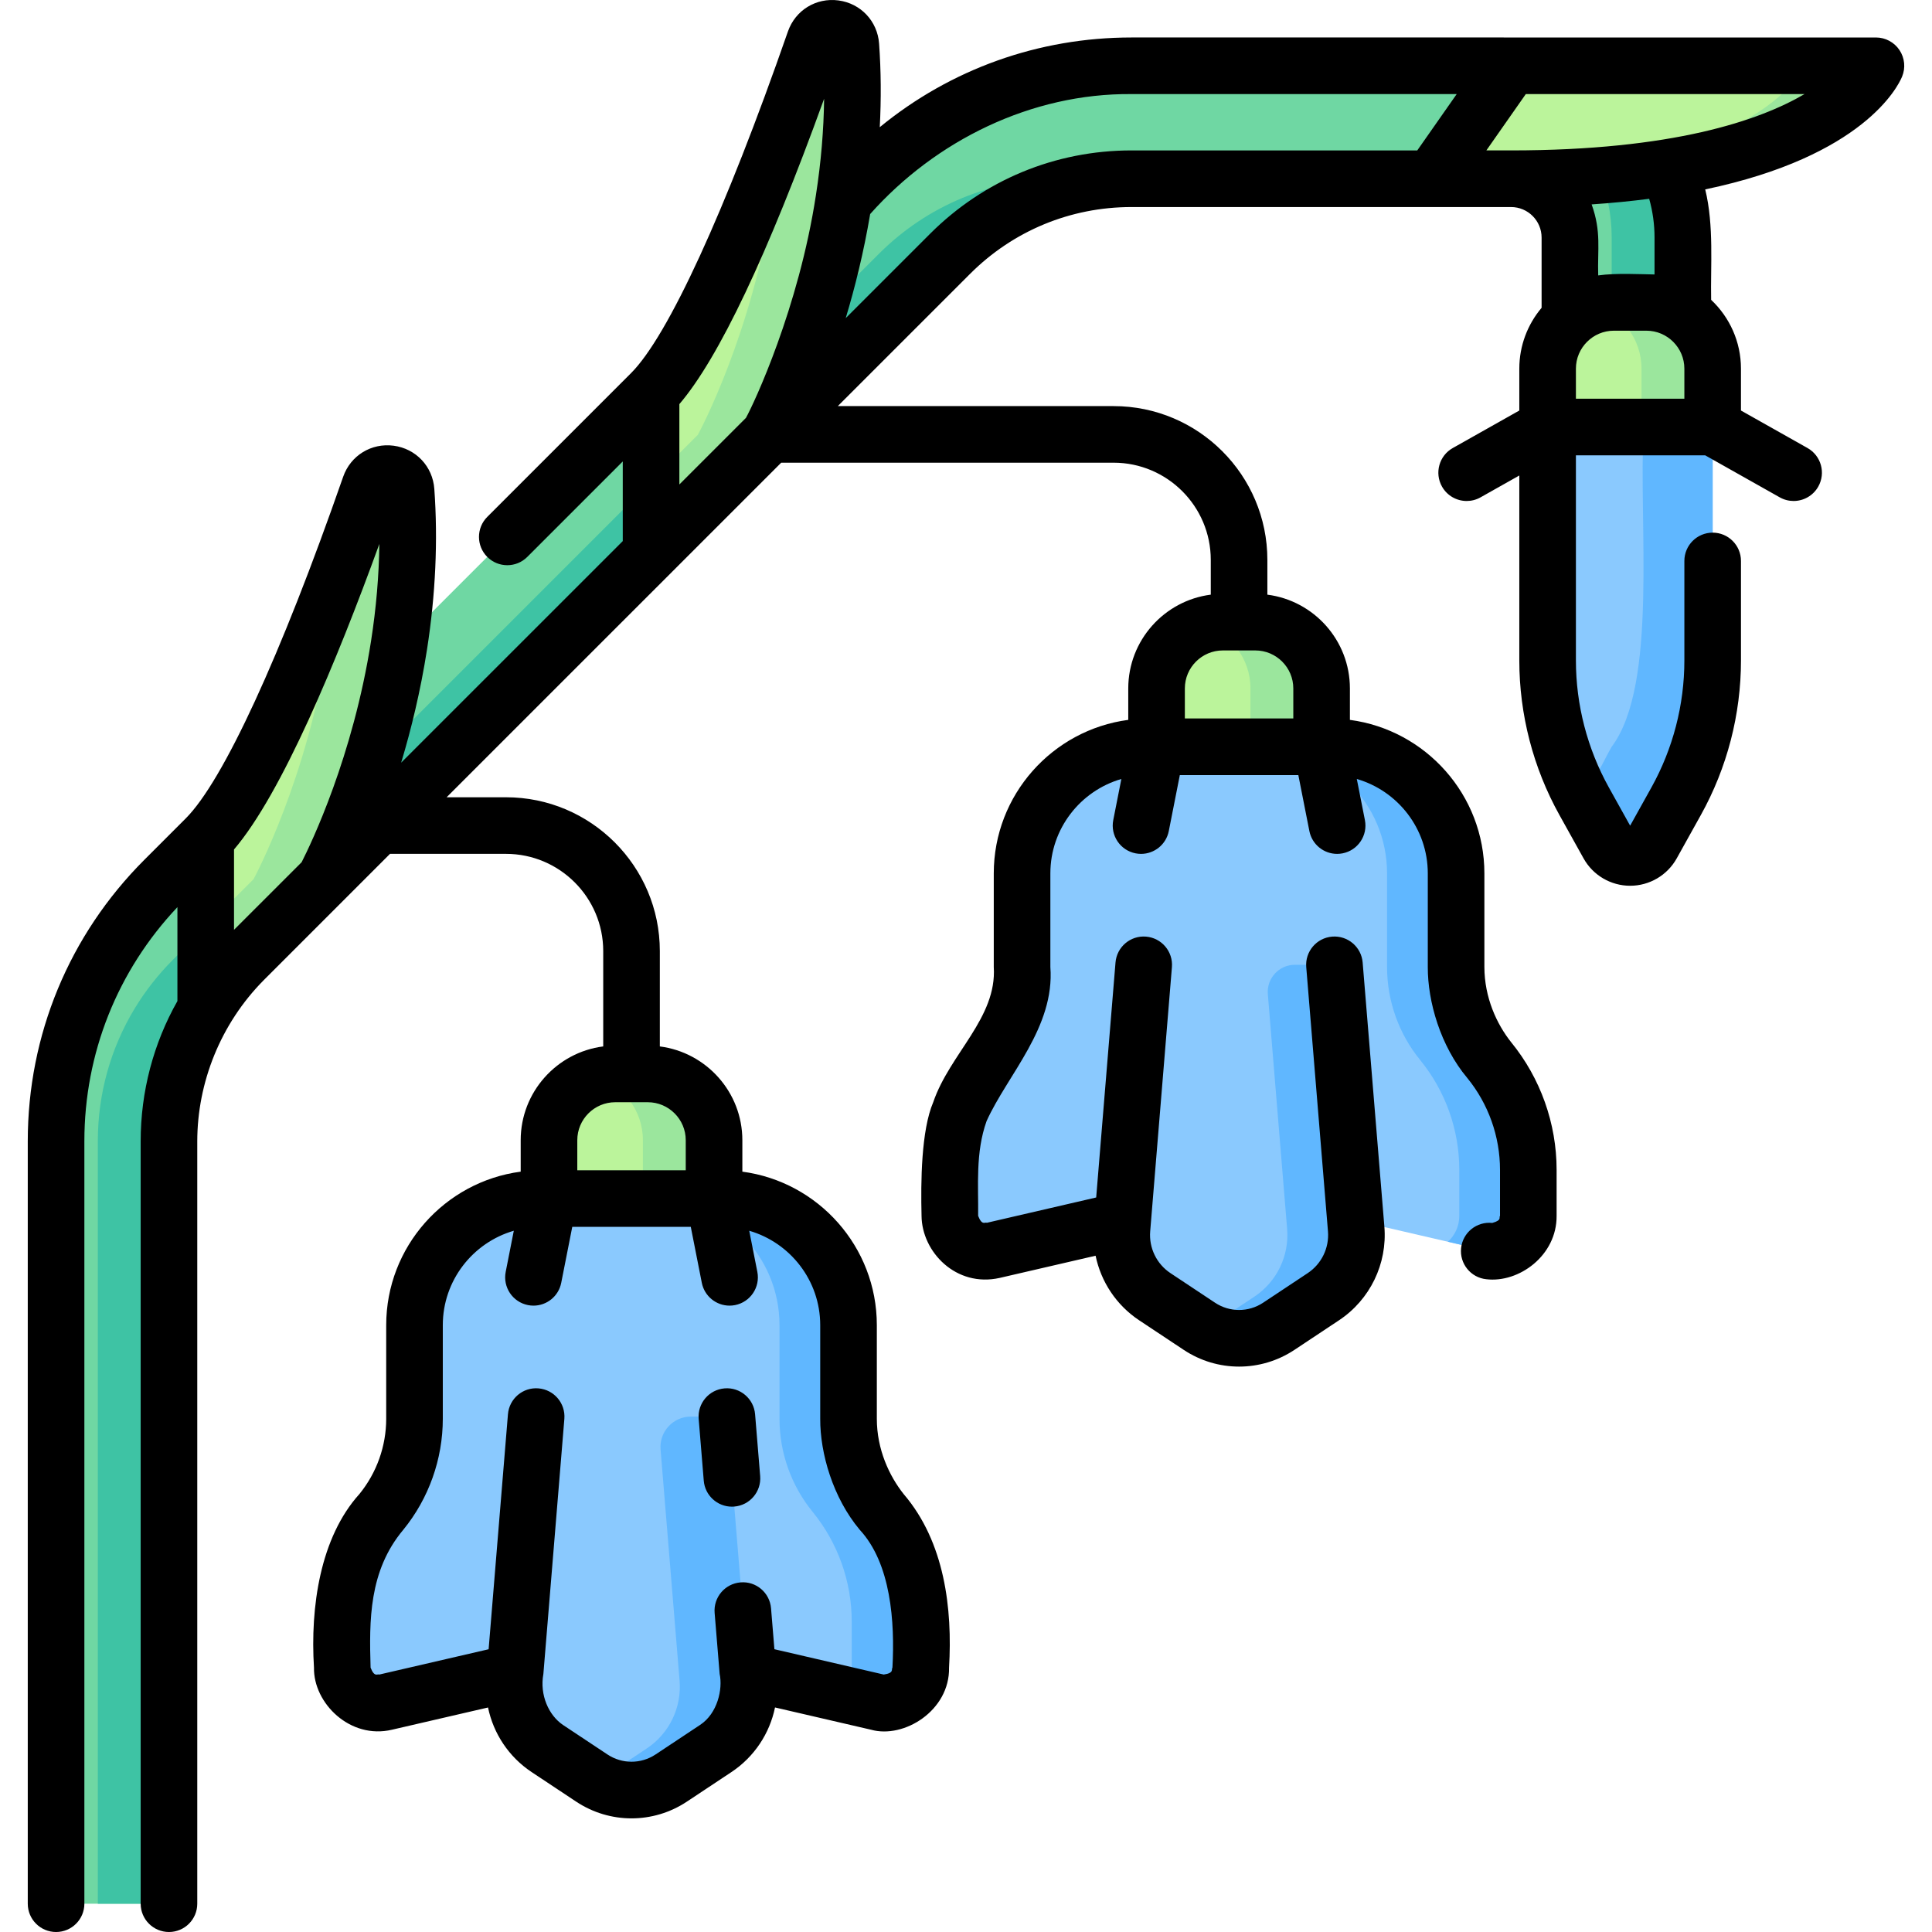<svg id="Capa_1" enable-background="new 0 0 512.001 512.001" height="512" viewBox="0 0 512.001 512.001" width="512" xmlns="http://www.w3.org/2000/svg"><g><g><g><path d="m224.868 375.992v-24.813c0-18.527-15.019-33.546-33.546-33.546h-47.925c-18.527 0-33.546 15.019-33.546 33.546v24.813c0 8.988-3.103 17.701-8.784 24.667-6.699 8.214-10.358 18.489-10.358 29.089v12.19c0 6.037 5.618 10.502 11.499 9.141l49.786-11.527c10.11-2.341 20.621-2.341 30.731 0l49.786 11.527c5.881 1.362 11.499-3.104 11.499-9.141v-12.19c0-10.6-3.659-20.874-10.358-29.089-5.681-6.965-8.784-15.678-8.784-24.667z" fill="#8ac9fe"/><g><path d="m233.652 400.659c-5.681-6.966-8.784-15.679-8.784-24.667v-24.813c0-18.527-15.019-33.546-33.546-33.546h-18.293c18.527 0 33.547 15.019 33.547 33.546v24.813c0 8.988 3.103 17.701 8.784 24.667 6.699 8.214 10.358 18.489 10.358 29.089v12.19c0 2.755-1.178 5.175-3.01 6.871l9.804 2.27c5.881 1.362 11.499-3.104 11.499-9.141v-12.19c-.001-10.6-3.66-20.875-10.359-29.089z" fill="#60b7ff"/></g><path d="m189.688 463.367-11.801 7.832c-6.38 4.234-14.675 4.234-21.054 0l-11.801-7.832c-5.954-3.951-9.288-10.828-8.702-17.95l5.757-70.008h50.547l5.757 70.008c.585 7.122-2.749 13.999-8.703 17.95z" fill="#8ac9fe"/><path d="m198.39 445.418-5.757-70.009h-9.54c-4.713 0-8.422 4.026-8.035 8.723l5.04 61.285c.586 7.122-2.748 13.998-8.702 17.95l-11.802 7.832c-.45.299-.912.571-1.381.828 6.163 3.379 13.745 3.107 19.674-.828l11.802-7.832c5.953-3.951 9.287-10.828 8.701-17.949z" fill="#60b7ff"/><path d="m189.23 317.633h-43.741v-15.467c0-9.701 7.864-17.565 17.565-17.565h8.611c9.701 0 17.565 7.864 17.565 17.565z" fill="#bbf49b"/><path d="m171.665 284.601h-8.611c-1.783 0-3.501.27-5.122.764 7.201 2.193 12.443 8.883 12.443 16.801v15.467h18.856v-15.467c-.001-9.701-7.865-17.565-17.566-17.565z" fill="#9be69d"/></g><g><path d="m385.878 256.265v-24.813c0-18.527-15.019-33.546-33.546-33.546h-47.925c-18.527 0-33.546 15.019-33.546 33.546v24.813c0 8.988-3.103 17.701-8.784 24.667-6.699 8.214-10.358 18.489-10.358 29.089v12.19c0 6.037 5.618 10.502 11.499 9.141l49.786-11.527c10.11-2.341 20.621-2.341 30.731 0l49.786 11.527c5.881 1.362 11.499-3.104 11.499-9.141v-12.19c0-10.6-3.659-20.874-10.358-29.089-5.681-6.966-8.784-15.678-8.784-24.667z" fill="#8ac9fe"/><g><path d="m394.662 280.932c-5.681-6.966-8.784-15.678-8.784-24.667v-24.813c0-18.527-15.019-33.547-33.546-33.547h-18.293c18.527 0 33.546 15.019 33.546 33.547v24.813c0 8.988 3.103 17.701 8.784 24.667 6.699 8.214 10.358 18.489 10.358 29.089v12.19c0 2.755-1.178 5.175-3.01 6.871l9.804 2.27c5.881 1.362 11.499-3.104 11.499-9.141v-12.19c0-10.6-3.659-20.875-10.358-29.089z" fill="#60b7ff"/></g><path d="m350.698 343.64-11.801 7.832c-6.38 4.234-14.675 4.234-21.054 0l-11.801-7.832c-5.954-3.951-9.288-10.828-8.702-17.95l5.757-70.008h50.547l5.757 70.008c.584 7.122-2.749 13.999-8.703 17.95z" fill="#8ac9fe"/><path d="m359.4 325.69-5.757-70.008h-10.487c-4.204 0-7.511 3.59-7.166 7.78l5.117 62.229c.586 7.122-2.748 13.998-8.702 17.95l-11.801 7.832c-.45.299-.912.571-1.381.828 6.163 3.379 13.745 3.107 19.674-.828l11.801-7.832c5.954-3.952 9.287-10.829 8.702-17.951z" fill="#60b7ff"/><path d="m350.24 197.906h-43.741v-15.467c0-9.701 7.864-17.565 17.565-17.565h8.611c9.701 0 17.565 7.864 17.565 17.565z" fill="#bbf49b"/><path d="m332.675 164.873h-8.611c-1.783 0-3.501.27-5.122.764 7.201 2.193 12.443 8.883 12.443 16.801v15.467h18.856v-15.467c-.001-9.7-7.865-17.565-17.566-17.565z" fill="#9be69d"/></g><g><path d="m445.969 62.952v28.52h-29.927v-28.52c0-8.599-6.993-15.592-15.592-15.592h-100.594c-18.166 0-35.254 7.073-48.102 19.921l-47.993 47.993-117.701 117.702c-.01.02-.02.03-.02.03l-21.338 21.328c-3.96 3.96-7.362 8.31-10.185 12.978-6.344 10.494-9.736 22.555-9.736 35.134v202.055h-29.927v-202.055c0-26.166 10.185-50.766 28.69-69.27l187.052-187.053c18.505-18.505 43.105-28.69 69.26-28.69h100.594c25.099 0 45.519 20.42 45.519 45.519z" fill="#6fd7a3"/></g><g fill="#3ec3a4"><path d="m232.899 67.281-47.993 47.993-117.702 117.702c-.01.02-.02.03-.02.03l-21.338 21.328c-3.96 3.96-7.362 8.31-10.185 12.978-6.344 10.494-9.736 22.555-9.736 35.134v202.055h18.856v-202.055c0-12.579 3.392-24.64 9.736-35.134 2.823-4.669 6.225-9.018 10.185-12.978l21.338-21.328s.01-.01.02-.03l117.702-117.702 47.993-47.993c12.849-12.849 29.937-19.921 48.102-19.921h-18.855c-18.167 0-35.255 7.073-48.103 19.921z"/><path d="m400.45 17.433h-18.856c25.099 0 45.519 20.42 45.519 45.519v28.52h18.855v-28.52c.001-25.099-20.419-45.519-45.518-45.519z"/></g><path d="m105.751 170.967c-5.526 35.433-19.163 61.021-19.692 62.008-.01.02-.02.03-.02.03l-21.338 21.328c-3.96 3.96-7.362 8.31-10.185 12.978v-45.11c14.683-14.683 33.637-65.053 43.507-93.384 1.765-5.065 9.21-4.069 9.595 1.281 1.038 14.425.097 28.268-1.867 40.869z" fill="#bbf49b"/><path d="m107.619 130.1c-.385-5.35-7.83-6.347-9.595-1.281-2.556 7.337-5.725 16.157-9.268 25.448-.392 5.754-1.025 11.345-1.86 16.701-5.526 35.433-19.163 61.021-19.692 62.008-.01.02-.02.03-.02.03l-12.667 12.661v21.645c2.823-4.669 6.225-9.018 10.185-12.978l21.338-21.328s.01-.01.02-.03c.529-.988 14.165-26.575 19.692-62.008 1.963-12.602 2.904-26.445 1.867-40.868z" fill="#9be69d"/><g><path d="m453.874 113.17h-43.741v-15.468c0-9.701 7.864-17.565 17.565-17.565h8.611c9.701 0 17.565 7.864 17.565 17.565z" fill="#bbf49b"/><path d="m436.309 80.137h-8.611c-1.783 0-3.501.27-5.122.764 7.201 2.193 12.443 8.883 12.443 16.801v15.467h18.856v-15.467c-.001-9.7-7.865-17.565-17.566-17.565z" fill="#9be69d"/><path d="m453.874 113.17h-43.741v61.855c0 13.055 3.332 25.895 9.681 37.303l6.4 11.499c2.526 4.538 9.054 4.538 11.58 0l6.4-11.499c6.349-11.408 9.681-24.247 9.681-37.303v-61.855z" fill="#8ac9fe"/><path d="m435.581 113.17c-1.419 25.39 3.899 68.22-8.468 84.736-1.976 3.317-4.631 9.729-8.043 13.033.246.464.488.929.744 1.389l6.4 11.499c2.526 4.538 9.054 4.538 11.58 0l6.4-11.499c6.349-11.408 9.681-24.247 9.681-37.302v-61.856z" fill="#60b7ff"/></g><path d="m223.623 52.966c-.01.05-.02.11-.03.16-5.536 35.353-19.133 60.861-19.662 61.849-.01.02-.02.03-.02.03l-.15.269-31.224 31.224v-42.316c14.684-14.684 33.488-65.041 43.354-93.371 1.766-5.058 9.207-4.07 9.596 1.287 1.039 14.423.101 28.259-1.864 40.868z" fill="#bbf49b"/><path d="m225.488 12.096c-.389-5.357-7.831-6.344-9.596-1.287-2.562 7.357-5.73 16.203-9.269 25.521-.392 5.73-1.024 11.298-1.856 16.636-.01.05-.02.11-.03.16-5.536 35.353-19.133 60.861-19.662 61.849-.01.02-.02.03-.02.03l-.15.269-12.368 12.368v18.856l31.224-31.224.15-.269s.01-.01.02-.03c.529-.988 14.125-26.495 19.662-61.849.01-.05.02-.11.03-.16 1.965-12.609 2.903-26.445 1.865-40.87z" fill="#9be69d"/><path d="m400.45 17.433h96.693s-12.494 29.927-96.693 29.927h-20.954z" fill="#bbf49b"/><path d="m478.287 17.433s-12.495 29.927-96.693 29.927h18.856c84.198 0 96.693-29.927 96.693-29.927z" fill="#9be69d"/></g><g><path d="m192.018 367.934c-4.128.339-7.199 3.961-6.86 8.089l1.346 16.374c.322 3.919 3.603 6.886 7.466 6.886.206 0 .414-.008.623-.026 4.128-.339 7.199-3.961 6.86-8.089l-1.346-16.374c-.339-4.128-3.966-7.21-8.089-6.86z"/><path d="m503.385 13.275c-1.391-2.087-3.733-3.342-6.242-3.342l-197.285-.002c-24.606 0-47.926 8.373-66.708 23.77.389-7.518.338-14.922-.181-22.149-.433-5.953-4.867-10.658-10.783-11.441-5.915-.781-11.411 2.6-13.377 8.231-16.624 47.739-31.777 80.738-41.574 90.535-.003.003-.006.007-.009.01l-38.096 38.096c-2.929 2.929-2.929 7.678 0 10.606 1.464 1.464 3.384 2.197 5.303 2.197s3.839-.732 5.303-2.197l25.302-25.302v21.107l-58.727 58.72c2.642-8.779 5.121-18.901 6.851-29.992v-.001c2.269-14.563 2.921-28.882 1.937-42.561-.428-5.954-4.862-10.66-10.782-11.444-5.911-.781-11.414 2.602-13.376 8.234-16.588 47.614-31.797 80.617-41.728 90.547-.003.003-.006.007-.009.01l-10.959 10.959c-19.918 19.92-30.887 46.404-30.887 74.575v202.06c0 4.142 3.358 7.5 7.5 7.5s7.5-3.358 7.5-7.5v-202.06c0-23.275 8.75-45.191 24.659-62.041v24.892c-6.374 11.256-9.739 24.051-9.739 37.149v202.06c0 4.142 3.358 7.5 7.5 7.5s7.5-3.358 7.5-7.5v-202.06c.014-15.441 6.091-31.121 17.726-42.803l33.353-33.358h30.735c14.209 0 25.769 11.555 25.769 25.759v25.272c-12.317 1.574-21.872 12.116-21.872 24.854v8.333c-20.086 2.657-35.641 19.882-35.641 40.683v24.81c0 7.24-2.52 14.318-7.088 19.925-10.436 11.56-13.059 29.985-12.052 46.025-.177 9.4 9.564 19.099 20.691 16.447l25.434-5.886c1.426 6.906 5.507 13.103 11.551 17.113l11.801 7.833c4.458 2.958 9.565 4.438 14.675 4.437 5.108 0 10.217-1.479 14.674-4.437l11.802-7.833c6.045-4.012 10.127-10.211 11.552-17.12l25.431 5.893c8.71 2.456 20.898-5.044 20.69-16.447.922-15.593-1.131-33.289-12.049-46.021-3.776-4.765-7.086-11.785-7.09-19.928v-24.81c0-20.8-15.553-38.024-35.638-40.682v-8.333c0-12.738-9.553-23.279-21.87-24.854v-25.272c0-22.475-18.289-40.759-40.769-40.759h-15.733l88.669-88.666h88.081c14.203 0 25.758 11.555 25.758 25.759v9.212c-12.315 1.576-21.868 12.117-21.868 24.854v8.33c-20.086 2.658-35.641 19.882-35.641 40.683v24.81c.866 13.48-11.649 22.966-16.036 35.807-3.208 7.497-3.325 21.18-3.104 30.144.084 9.536 9.123 19.029 20.691 16.447l25.433-5.886c1.426 6.907 5.507 13.105 11.551 17.116l11.801 7.833c4.458 2.958 9.565 4.438 14.675 4.437 5.108 0 10.217-1.479 14.674-4.437l11.802-7.833c8.229-5.462 12.839-14.97 12.029-24.813l-5.757-70.009c-.339-4.128-3.967-7.196-8.089-6.86-4.128.339-7.2 3.961-6.86 8.089l5.757 70.009c.362 4.398-1.698 8.646-5.375 11.085l-11.802 7.833c-3.875 2.571-8.884 2.573-12.759 0l-11.802-7.833c-3.677-2.44-5.736-6.688-5.375-11.085l5.757-70.009c.34-4.128-2.732-7.75-6.86-8.089-4.125-.345-7.75 2.732-8.089 6.86l-5.121 62.272-28.972 6.705c-.479-.264-1.264.864-2.31-1.833.096-7.921-.749-16.781 2.236-25.116 5.515-12.226 18.117-24.841 16.903-40.834v-24.81c0-11.854 7.961-21.877 18.815-25.02l-2.148 10.898c-.801 4.064 1.844 8.008 5.908 8.809.49.097.978.143 1.459.143 3.51 0 6.646-2.477 7.35-6.051l2.923-14.824h31.41l2.923 14.824c.705 3.574 3.84 6.051 7.35 6.051.481 0 .969-.046 1.459-.143 4.064-.801 6.709-4.745 5.908-8.809l-2.148-10.897c10.853 3.145 18.813 13.167 18.813 25.02v24.81c-.03 9.146 3.352 20.933 10.47 29.412 5.591 6.852 8.67 15.499 8.67 24.348v12.19c-.38.432.655 1.119-2.062 1.875-4.115-.438-7.813 2.546-8.251 6.665s2.546 7.813 6.665 8.251c8.629 1.039 18.72-6.253 18.647-16.791v-12.19c0-12.295-4.279-24.31-12.049-33.832-3.808-4.781-7.077-11.817-7.091-19.928v-24.81c0-20.8-15.553-38.024-35.638-40.682v-8.33c0-12.739-9.555-23.281-21.874-24.855v-9.211c0-22.475-18.284-40.759-40.758-40.759h-73.081l35.036-35.032c11.419-11.428 26.618-17.721 42.795-17.721h100.59c4.461 0 8.09 3.629 8.09 8.09v18.615c-3.681 4.364-5.906 9.994-5.906 16.136v11.085l-17.636 9.939c-3.609 2.034-4.885 6.607-2.852 10.216 1.377 2.445 3.921 3.819 6.541 3.819 1.247 0 2.512-.312 3.675-.968l10.272-5.789v49.019c0 14.296 3.675 28.456 10.628 40.95l6.4 11.499c2.491 4.476 7.221 7.256 12.343 7.256 5.123 0 9.852-2.78 12.344-7.256l6.399-11.499c6.953-12.492 10.628-26.652 10.628-40.95v-26.375c0-4.142-3.358-7.5-7.5-7.5s-7.5 3.358-7.5 7.5v26.375c0 11.75-3.021 23.388-8.735 33.655l-5.636 10.126-5.636-10.126c-5.714-10.268-8.735-21.906-8.735-33.655v-54.357h34.274l19.74 11.125c1.164.656 2.428.968 3.675.968 2.619 0 5.163-1.375 6.541-3.819 2.034-3.608.757-8.183-2.852-10.216l-17.637-9.939v-11.087c0-7.186-3.044-13.67-7.905-18.245-.183-8.922.783-19.701-1.568-29.266 41.922-8.797 51.047-27.193 52.163-29.868.968-2.315.713-4.96-.678-7.048zm-286.017 337.906v24.81c-.039 9.188 3.38 20.943 10.469 29.412 8.28 8.913 9.335 24.445 8.67 36.538-.362.405.551 1.42-2.307 1.833l-28.973-6.714-.892-10.85c-.34-4.128-3.96-7.215-8.089-6.86-4.128.339-7.2 3.961-6.86 8.089l1.328 16.154c.868 4.031-.557 10.486-5.174 13.523l-11.802 7.833c-3.875 2.571-8.883 2.573-12.759 0l-11.802-7.833c-3.712-2.51-6.209-7.888-5.177-13.488l5.56-67.606c.34-4.128-2.732-7.75-6.86-8.089-4.134-.35-7.75 2.731-8.089 6.86l-5.121 62.275-28.972 6.705c-.476-.261-1.261.858-2.31-1.833-.366-12.485-.481-25.639 8.674-36.542 6.75-8.282 10.466-18.726 10.466-29.408v-24.81c0-11.854 7.961-21.876 18.815-25.02l-2.148 10.895c-.801 4.064 1.844 8.008 5.908 8.809.49.097.978.143 1.459.143 3.51 0 6.646-2.477 7.35-6.051l2.923-14.824h31.41l2.922 14.824c.705 3.574 3.84 6.051 7.35 6.051.481 0 .969-.046 1.459-.143 4.064-.801 6.709-4.745 5.908-8.809l-2.148-10.894c10.853 3.146 18.812 13.168 18.812 25.02zm-35.638-49.015v7.965h-28.741v-7.965c0-5.55 4.515-10.065 10.065-10.065h8.611c5.55 0 10.065 4.515 10.065 10.065zm161.01-119.727v7.962h-28.741v-7.962c0-5.55 4.515-10.065 10.065-10.065h8.611c5.55 0 10.065 4.515 10.065 10.065zm-124.339-156.275c-.103 8.326-.826 16.856-2.165 25.492-4.562 29.989-16.465 55.355-18.56 59.095l-17.638 17.636v-21.29c10.456-12.239 23.331-39.403 38.363-80.933zm-117.87 117.989c-.104 8.376-.835 16.963-2.19 25.66v-.001c-4.787 30.691-15.911 53.78-18.408 58.688l-17.916 17.908v-21.292c12.677-14.862 27.169-49.73 38.514-80.963zm145.924-82.176-22.33 22.328c2.454-8.13 4.765-17.427 6.476-27.58 17.311-19.456 42.663-32.03 69.257-31.794h86.186l-10.453 14.93h-75.733c-20.186 0-39.152 7.855-53.403 22.116zm199.919 35.725v7.967h-28.741v-7.967c0-5.55 4.515-10.065 10.065-10.065h8.611c5.55 0 10.065 4.516 10.065 10.065zm-7.905-34.751v9.785c-3.71-.046-10.174-.426-14.93.252-.218-6.84.879-11.553-1.74-18.82 5.428-.366 10.505-.868 15.253-1.485.936 3.328 1.417 6.762 1.417 10.268zm-38.019-23.091h-6.547l10.451-14.927h73.868c-11.981 7.014-34.982 14.927-77.772 14.927z"/></g></g></svg>